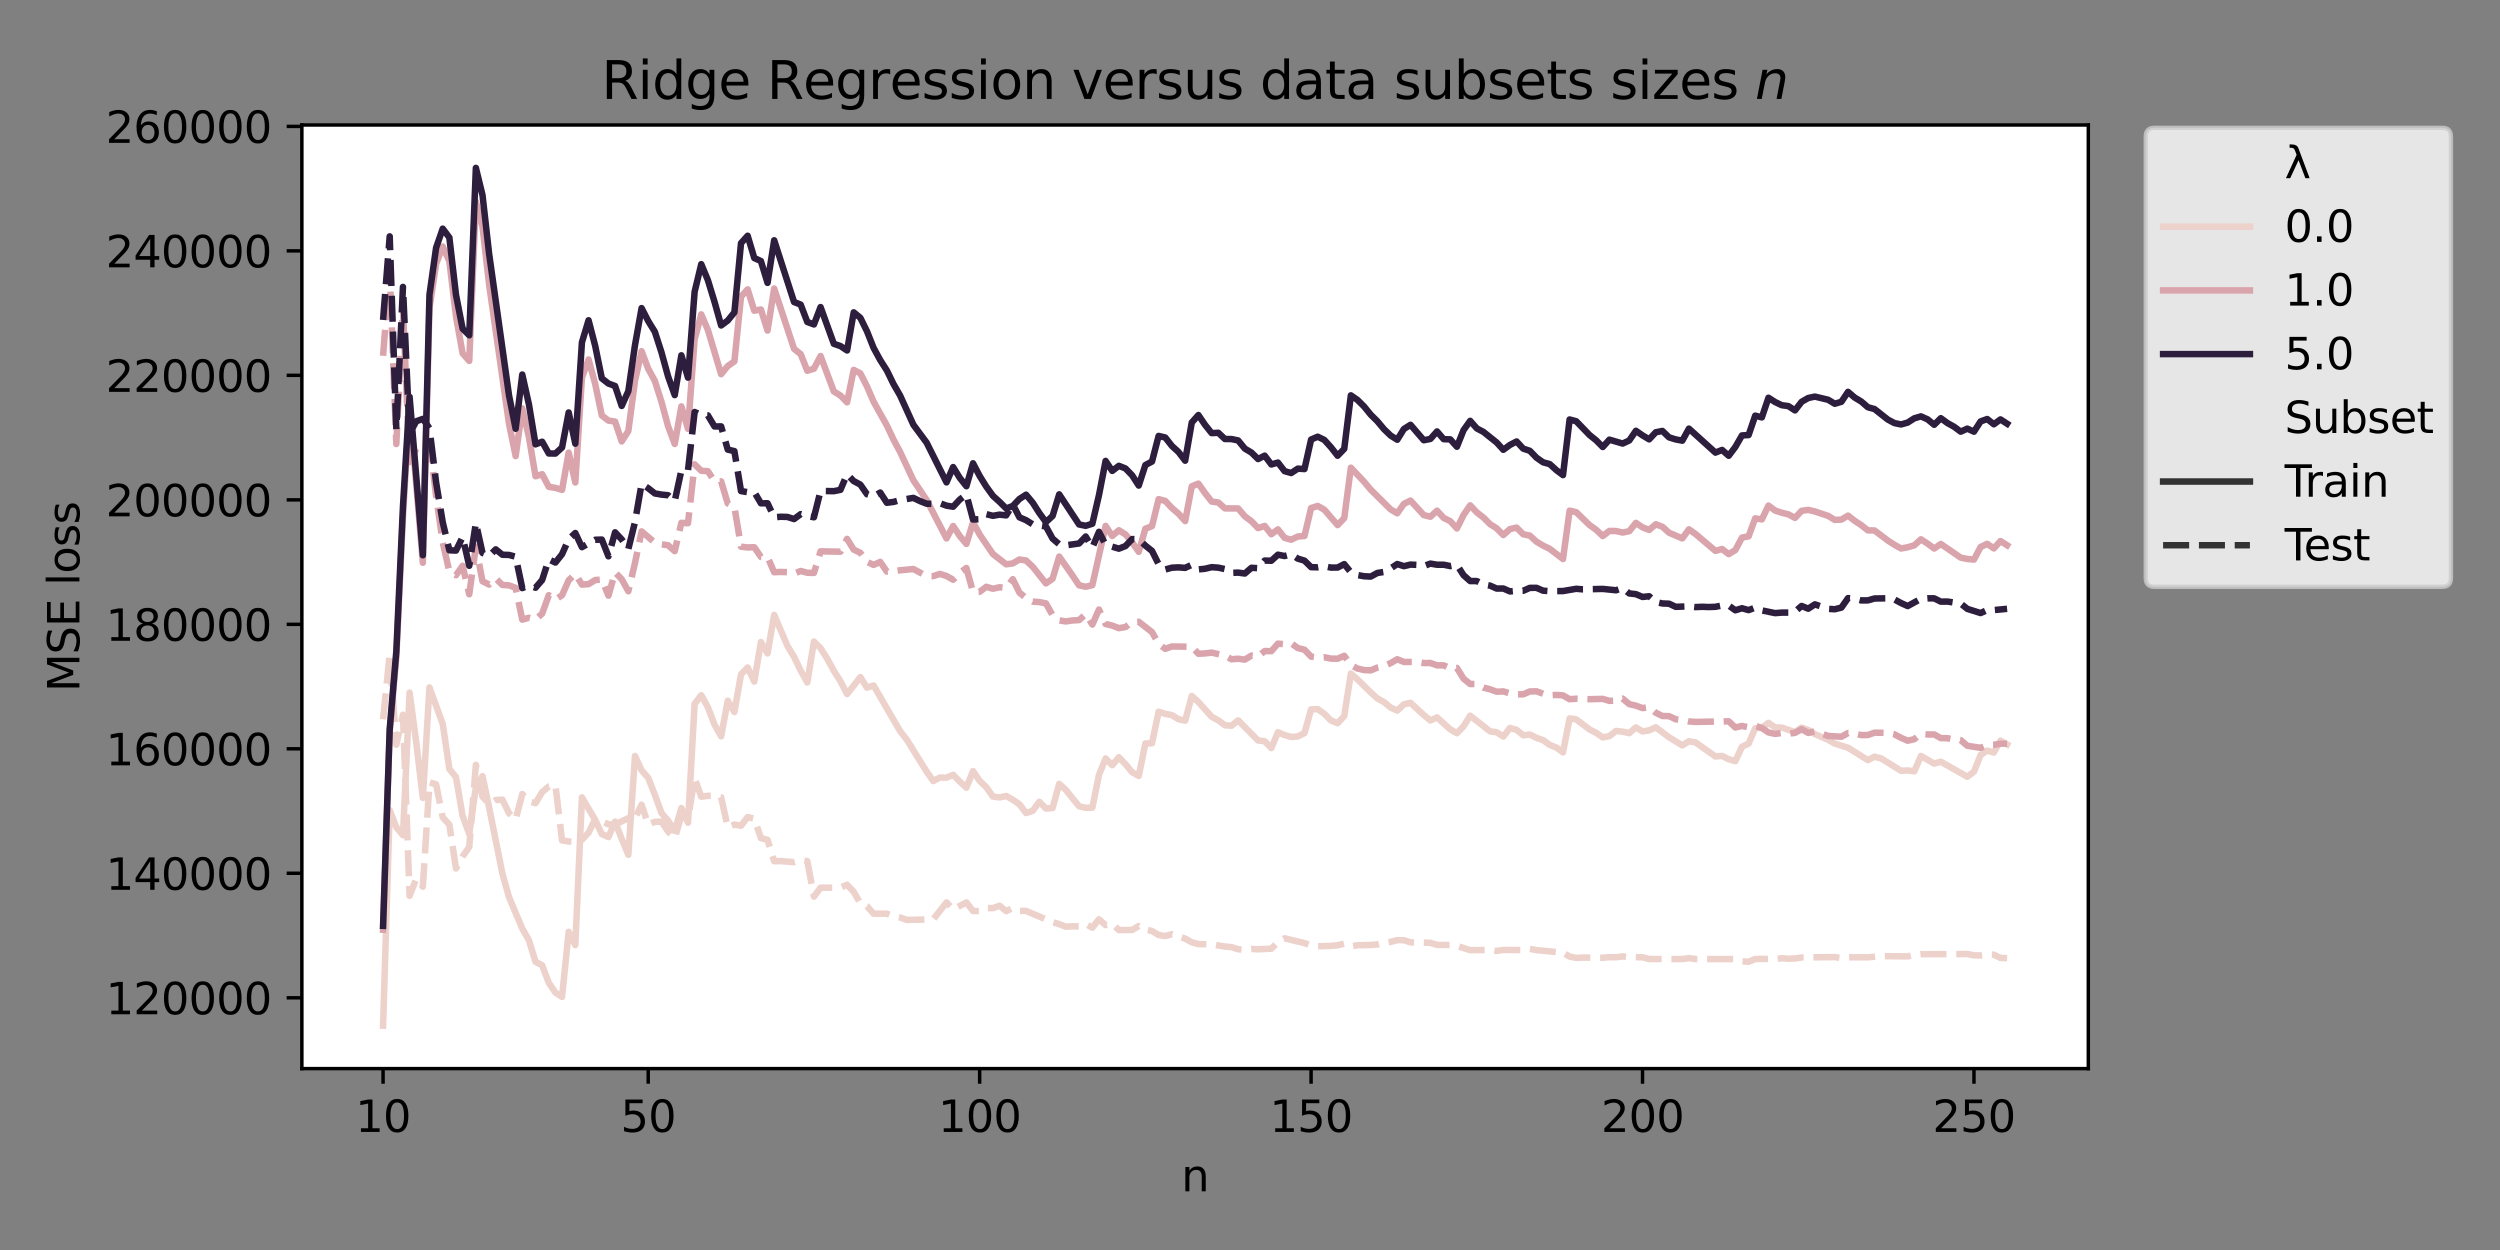 <?xml version="1.0" encoding="utf-8" standalone="no"?>
<!DOCTYPE svg PUBLIC "-//W3C//DTD SVG 1.1//EN"
  "http://www.w3.org/Graphics/SVG/1.1/DTD/svg11.dtd">
<svg height="288pt" version="1.1" viewBox="0 0 576 288" width="576pt" xmlns="http://www.w3.org/2000/svg" xmlns:xlink="http://www.w3.org/1999/xlink">
 <rect x="0" y="0" width="576" height="288" fill="#808080" stroke="none"/>
 <defs>
  <style type="text/css">*{stroke-linecap:butt;stroke-linejoin:round;}</style>
 </defs>
 <g id="figure_1">
  <g id="patch_1">
   <path d="M 0 288 
L 576 288 
L 576 0 
L 0 0 
z
" style="fill:none;"/>
  </g>
  <g id="axes_1">
   <g id="patch_2">
    <path d="M 69.55 246.2 
L 481.147 246.2 
L 481.147 28.8 
L 69.55 28.8 
z
" style="fill:#ffffff;"/>
   </g>
   <g id="matplotlib.axis_1">
    <g id="xtick_1">
     <g id="line2d_1">
      <defs>
       <path d="M 0 0 
L 0 3.5 
" id="m02b17d22d0" style="stroke:#000000;stroke-width:0.8;"/>
      </defs>
      <g>
       <use style="stroke:#000000;stroke-width:0.8;" x="88.259" xlink:href="#m02b17d22d0" y="246.2"/>
      </g>
     </g>
     <g id="text_1">
      <!-- 10 -->
      <g transform="translate(81.896 260.798)scale(0.1 -0.1)">
       <defs>
        <path d="M 794 531 
L 1825 531 
L 1825 4091 
L 703 3866 
L 703 4441 
L 1819 4666 
L 2450 4666 
L 2450 531 
L 3481 531 
L 3481 0 
L 794 0 
L 794 531 
z
" id="DejaVuSans-31" transform="scale(0.016)"/>
        <path d="M 2034 4250 
Q 1547 4250 1301 3770 
Q 1056 3291 1056 2328 
Q 1056 1369 1301 889 
Q 1547 409 2034 409 
Q 2525 409 2770 889 
Q 3016 1369 3016 2328 
Q 3016 3291 2770 3770 
Q 2525 4250 2034 4250 
z
M 2034 4750 
Q 2819 4750 3233 4129 
Q 3647 3509 3647 2328 
Q 3647 1150 3233 529 
Q 2819 -91 2034 -91 
Q 1250 -91 836 529 
Q 422 1150 422 2328 
Q 422 3509 836 4129 
Q 1250 4750 2034 4750 
z
" id="DejaVuSans-30" transform="scale(0.016)"/>
       </defs>
       <use xlink:href="#DejaVuSans-31"/>
       <use x="63.623" xlink:href="#DejaVuSans-30"/>
      </g>
     </g>
    </g>
    <g id="xtick_2">
     <g id="line2d_2">
      <g>
       <use style="stroke:#000000;stroke-width:0.8;" x="149.349" xlink:href="#m02b17d22d0" y="246.2"/>
      </g>
     </g>
     <g id="text_2">
      <!-- 50 -->
      <g transform="translate(142.987 260.798)scale(0.1 -0.1)">
       <defs>
        <path d="M 691 4666 
L 3169 4666 
L 3169 4134 
L 1269 4134 
L 1269 2991 
Q 1406 3038 1543 3061 
Q 1681 3084 1819 3084 
Q 2600 3084 3056 2656 
Q 3513 2228 3513 1497 
Q 3513 744 3044 326 
Q 2575 -91 1722 -91 
Q 1428 -91 1123 -41 
Q 819 9 494 109 
L 494 744 
Q 775 591 1075 516 
Q 1375 441 1709 441 
Q 2250 441 2565 725 
Q 2881 1009 2881 1497 
Q 2881 1984 2565 2268 
Q 2250 2553 1709 2553 
Q 1456 2553 1204 2497 
Q 953 2441 691 2322 
L 691 4666 
z
" id="DejaVuSans-35" transform="scale(0.016)"/>
       </defs>
       <use xlink:href="#DejaVuSans-35"/>
       <use x="63.623" xlink:href="#DejaVuSans-30"/>
      </g>
     </g>
    </g>
    <g id="xtick_3">
     <g id="line2d_3">
      <g>
       <use style="stroke:#000000;stroke-width:0.8;" x="225.712" xlink:href="#m02b17d22d0" y="246.2"/>
      </g>
     </g>
     <g id="text_3">
      <!-- 100 -->
      <g transform="translate(216.169 260.798)scale(0.1 -0.1)">
       <use xlink:href="#DejaVuSans-31"/>
       <use x="63.623" xlink:href="#DejaVuSans-30"/>
       <use x="127.246" xlink:href="#DejaVuSans-30"/>
      </g>
     </g>
    </g>
    <g id="xtick_4">
     <g id="line2d_4">
      <g>
       <use style="stroke:#000000;stroke-width:0.8;" x="302.076" xlink:href="#m02b17d22d0" y="246.2"/>
      </g>
     </g>
     <g id="text_4">
      <!-- 150 -->
      <g transform="translate(292.532 260.798)scale(0.1 -0.1)">
       <use xlink:href="#DejaVuSans-31"/>
       <use x="63.623" xlink:href="#DejaVuSans-35"/>
       <use x="127.246" xlink:href="#DejaVuSans-30"/>
      </g>
     </g>
    </g>
    <g id="xtick_5">
     <g id="line2d_5">
      <g>
       <use style="stroke:#000000;stroke-width:0.8;" x="378.439" xlink:href="#m02b17d22d0" y="246.2"/>
      </g>
     </g>
     <g id="text_5">
      <!-- 200 -->
      <g transform="translate(368.895 260.798)scale(0.1 -0.1)">
       <defs>
        <path d="M 1228 531 
L 3431 531 
L 3431 0 
L 469 0 
L 469 531 
Q 828 903 1448 1529 
Q 2069 2156 2228 2338 
Q 2531 2678 2651 2914 
Q 2772 3150 2772 3378 
Q 2772 3750 2511 3984 
Q 2250 4219 1831 4219 
Q 1534 4219 1204 4116 
Q 875 4013 500 3803 
L 500 4441 
Q 881 4594 1212 4672 
Q 1544 4750 1819 4750 
Q 2544 4750 2975 4387 
Q 3406 4025 3406 3419 
Q 3406 3131 3298 2873 
Q 3191 2616 2906 2266 
Q 2828 2175 2409 1742 
Q 1991 1309 1228 531 
z
" id="DejaVuSans-32" transform="scale(0.016)"/>
       </defs>
       <use xlink:href="#DejaVuSans-32"/>
       <use x="63.623" xlink:href="#DejaVuSans-30"/>
       <use x="127.246" xlink:href="#DejaVuSans-30"/>
      </g>
     </g>
    </g>
    <g id="xtick_6">
     <g id="line2d_6">
      <g>
       <use style="stroke:#000000;stroke-width:0.8;" x="454.802" xlink:href="#m02b17d22d0" y="246.2"/>
      </g>
     </g>
     <g id="text_6">
      <!-- 250 -->
      <g transform="translate(445.258 260.798)scale(0.1 -0.1)">
       <use xlink:href="#DejaVuSans-32"/>
       <use x="63.623" xlink:href="#DejaVuSans-35"/>
       <use x="127.246" xlink:href="#DejaVuSans-30"/>
      </g>
     </g>
    </g>
    <g id="text_7">
     <!-- n -->
     <g transform="translate(272.18 274.477)scale(0.1 -0.1)">
      <defs>
       <path d="M 3513 2113 
L 3513 0 
L 2938 0 
L 2938 2094 
Q 2938 2591 2744 2837 
Q 2550 3084 2163 3084 
Q 1697 3084 1428 2787 
Q 1159 2491 1159 1978 
L 1159 0 
L 581 0 
L 581 3500 
L 1159 3500 
L 1159 2956 
Q 1366 3272 1645 3428 
Q 1925 3584 2291 3584 
Q 2894 3584 3203 3211 
Q 3513 2838 3513 2113 
z
" id="DejaVuSans-6e" transform="scale(0.016)"/>
      </defs>
      <use xlink:href="#DejaVuSans-6e"/>
     </g>
    </g>
   </g>
   <g id="matplotlib.axis_2">
    <g id="ytick_1">
     <g id="line2d_7">
      <defs>
       <path d="M 0 0 
L -3.5 0 
" id="m7f4f96818f" style="stroke:#000000;stroke-width:0.8;"/>
      </defs>
      <g>
       <use style="stroke:#000000;stroke-width:0.8;" x="69.55" xlink:href="#m7f4f96818f" y="229.889"/>
      </g>
     </g>
     <g id="text_8">
      <!-- 120000 -->
      <g transform="translate(24.375 233.688)scale(0.1 -0.1)">
       <use xlink:href="#DejaVuSans-31"/>
       <use x="63.623" xlink:href="#DejaVuSans-32"/>
       <use x="127.246" xlink:href="#DejaVuSans-30"/>
       <use x="190.869" xlink:href="#DejaVuSans-30"/>
       <use x="254.492" xlink:href="#DejaVuSans-30"/>
       <use x="318.115" xlink:href="#DejaVuSans-30"/>
      </g>
     </g>
    </g>
    <g id="ytick_2">
     <g id="line2d_8">
      <g>
       <use style="stroke:#000000;stroke-width:0.8;" x="69.55" xlink:href="#m7f4f96818f" y="201.208"/>
      </g>
     </g>
     <g id="text_9">
      <!-- 140000 -->
      <g transform="translate(24.375 205.007)scale(0.1 -0.1)">
       <defs>
        <path d="M 2419 4116 
L 825 1625 
L 2419 1625 
L 2419 4116 
z
M 2253 4666 
L 3047 4666 
L 3047 1625 
L 3713 1625 
L 3713 1100 
L 3047 1100 
L 3047 0 
L 2419 0 
L 2419 1100 
L 313 1100 
L 313 1709 
L 2253 4666 
z
" id="DejaVuSans-34" transform="scale(0.016)"/>
       </defs>
       <use xlink:href="#DejaVuSans-31"/>
       <use x="63.623" xlink:href="#DejaVuSans-34"/>
       <use x="127.246" xlink:href="#DejaVuSans-30"/>
       <use x="190.869" xlink:href="#DejaVuSans-30"/>
       <use x="254.492" xlink:href="#DejaVuSans-30"/>
       <use x="318.115" xlink:href="#DejaVuSans-30"/>
      </g>
     </g>
    </g>
    <g id="ytick_3">
     <g id="line2d_9">
      <g>
       <use style="stroke:#000000;stroke-width:0.8;" x="69.55" xlink:href="#m7f4f96818f" y="172.526"/>
      </g>
     </g>
     <g id="text_10">
      <!-- 160000 -->
      <g transform="translate(24.375 176.325)scale(0.1 -0.1)">
       <defs>
        <path d="M 2113 2584 
Q 1688 2584 1439 2293 
Q 1191 2003 1191 1497 
Q 1191 994 1439 701 
Q 1688 409 2113 409 
Q 2538 409 2786 701 
Q 3034 994 3034 1497 
Q 3034 2003 2786 2293 
Q 2538 2584 2113 2584 
z
M 3366 4563 
L 3366 3988 
Q 3128 4100 2886 4159 
Q 2644 4219 2406 4219 
Q 1781 4219 1451 3797 
Q 1122 3375 1075 2522 
Q 1259 2794 1537 2939 
Q 1816 3084 2150 3084 
Q 2853 3084 3261 2657 
Q 3669 2231 3669 1497 
Q 3669 778 3244 343 
Q 2819 -91 2113 -91 
Q 1303 -91 875 529 
Q 447 1150 447 2328 
Q 447 3434 972 4092 
Q 1497 4750 2381 4750 
Q 2619 4750 2861 4703 
Q 3103 4656 3366 4563 
z
" id="DejaVuSans-36" transform="scale(0.016)"/>
       </defs>
       <use xlink:href="#DejaVuSans-31"/>
       <use x="63.623" xlink:href="#DejaVuSans-36"/>
       <use x="127.246" xlink:href="#DejaVuSans-30"/>
       <use x="190.869" xlink:href="#DejaVuSans-30"/>
       <use x="254.492" xlink:href="#DejaVuSans-30"/>
       <use x="318.115" xlink:href="#DejaVuSans-30"/>
      </g>
     </g>
    </g>
    <g id="ytick_4">
     <g id="line2d_10">
      <g>
       <use style="stroke:#000000;stroke-width:0.8;" x="69.55" xlink:href="#m7f4f96818f" y="143.845"/>
      </g>
     </g>
     <g id="text_11">
      <!-- 180000 -->
      <g transform="translate(24.375 147.644)scale(0.1 -0.1)">
       <defs>
        <path d="M 2034 2216 
Q 1584 2216 1326 1975 
Q 1069 1734 1069 1313 
Q 1069 891 1326 650 
Q 1584 409 2034 409 
Q 2484 409 2743 651 
Q 3003 894 3003 1313 
Q 3003 1734 2745 1975 
Q 2488 2216 2034 2216 
z
M 1403 2484 
Q 997 2584 770 2862 
Q 544 3141 544 3541 
Q 544 4100 942 4425 
Q 1341 4750 2034 4750 
Q 2731 4750 3128 4425 
Q 3525 4100 3525 3541 
Q 3525 3141 3298 2862 
Q 3072 2584 2669 2484 
Q 3125 2378 3379 2068 
Q 3634 1759 3634 1313 
Q 3634 634 3220 271 
Q 2806 -91 2034 -91 
Q 1263 -91 848 271 
Q 434 634 434 1313 
Q 434 1759 690 2068 
Q 947 2378 1403 2484 
z
M 1172 3481 
Q 1172 3119 1398 2916 
Q 1625 2713 2034 2713 
Q 2441 2713 2670 2916 
Q 2900 3119 2900 3481 
Q 2900 3844 2670 4047 
Q 2441 4250 2034 4250 
Q 1625 4250 1398 4047 
Q 1172 3844 1172 3481 
z
" id="DejaVuSans-38" transform="scale(0.016)"/>
       </defs>
       <use xlink:href="#DejaVuSans-31"/>
       <use x="63.623" xlink:href="#DejaVuSans-38"/>
       <use x="127.246" xlink:href="#DejaVuSans-30"/>
       <use x="190.869" xlink:href="#DejaVuSans-30"/>
       <use x="254.492" xlink:href="#DejaVuSans-30"/>
       <use x="318.115" xlink:href="#DejaVuSans-30"/>
      </g>
     </g>
    </g>
    <g id="ytick_5">
     <g id="line2d_11">
      <g>
       <use style="stroke:#000000;stroke-width:0.8;" x="69.55" xlink:href="#m7f4f96818f" y="115.164"/>
      </g>
     </g>
     <g id="text_12">
      <!-- 200000 -->
      <g transform="translate(24.375 118.963)scale(0.1 -0.1)">
       <use xlink:href="#DejaVuSans-32"/>
       <use x="63.623" xlink:href="#DejaVuSans-30"/>
       <use x="127.246" xlink:href="#DejaVuSans-30"/>
       <use x="190.869" xlink:href="#DejaVuSans-30"/>
       <use x="254.492" xlink:href="#DejaVuSans-30"/>
       <use x="318.115" xlink:href="#DejaVuSans-30"/>
      </g>
     </g>
    </g>
    <g id="ytick_6">
     <g id="line2d_12">
      <g>
       <use style="stroke:#000000;stroke-width:0.8;" x="69.55" xlink:href="#m7f4f96818f" y="86.482"/>
      </g>
     </g>
     <g id="text_13">
      <!-- 220000 -->
      <g transform="translate(24.375 90.281)scale(0.1 -0.1)">
       <use xlink:href="#DejaVuSans-32"/>
       <use x="63.623" xlink:href="#DejaVuSans-32"/>
       <use x="127.246" xlink:href="#DejaVuSans-30"/>
       <use x="190.869" xlink:href="#DejaVuSans-30"/>
       <use x="254.492" xlink:href="#DejaVuSans-30"/>
       <use x="318.115" xlink:href="#DejaVuSans-30"/>
      </g>
     </g>
    </g>
    <g id="ytick_7">
     <g id="line2d_13">
      <g>
       <use style="stroke:#000000;stroke-width:0.8;" x="69.55" xlink:href="#m7f4f96818f" y="57.801"/>
      </g>
     </g>
     <g id="text_14">
      <!-- 240000 -->
      <g transform="translate(24.375 61.6)scale(0.1 -0.1)">
       <use xlink:href="#DejaVuSans-32"/>
       <use x="63.623" xlink:href="#DejaVuSans-34"/>
       <use x="127.246" xlink:href="#DejaVuSans-30"/>
       <use x="190.869" xlink:href="#DejaVuSans-30"/>
       <use x="254.492" xlink:href="#DejaVuSans-30"/>
       <use x="318.115" xlink:href="#DejaVuSans-30"/>
      </g>
     </g>
    </g>
    <g id="ytick_8">
     <g id="line2d_14">
      <g>
       <use style="stroke:#000000;stroke-width:0.8;" x="69.55" xlink:href="#m7f4f96818f" y="29.12"/>
      </g>
     </g>
     <g id="text_15">
      <!-- 260000 -->
      <g transform="translate(24.375 32.919)scale(0.1 -0.1)">
       <use xlink:href="#DejaVuSans-32"/>
       <use x="63.623" xlink:href="#DejaVuSans-36"/>
       <use x="127.246" xlink:href="#DejaVuSans-30"/>
       <use x="190.869" xlink:href="#DejaVuSans-30"/>
       <use x="254.492" xlink:href="#DejaVuSans-30"/>
       <use x="318.115" xlink:href="#DejaVuSans-30"/>
      </g>
     </g>
    </g>
    <g id="text_16">
     <!-- MSE loss -->
     <g transform="translate(18.295 159.395)rotate(-90)scale(0.1 -0.1)">
      <defs>
       <path d="M 628 4666 
L 1569 4666 
L 2759 1491 
L 3956 4666 
L 4897 4666 
L 4897 0 
L 4281 0 
L 4281 4097 
L 3078 897 
L 2444 897 
L 1241 4097 
L 1241 0 
L 628 0 
L 628 4666 
z
" id="DejaVuSans-4d" transform="scale(0.016)"/>
       <path d="M 3425 4513 
L 3425 3897 
Q 3066 4069 2747 4153 
Q 2428 4238 2131 4238 
Q 1616 4238 1336 4038 
Q 1056 3838 1056 3469 
Q 1056 3159 1242 3001 
Q 1428 2844 1947 2747 
L 2328 2669 
Q 3034 2534 3370 2195 
Q 3706 1856 3706 1288 
Q 3706 609 3251 259 
Q 2797 -91 1919 -91 
Q 1588 -91 1214 -16 
Q 841 59 441 206 
L 441 856 
Q 825 641 1194 531 
Q 1563 422 1919 422 
Q 2459 422 2753 634 
Q 3047 847 3047 1241 
Q 3047 1584 2836 1778 
Q 2625 1972 2144 2069 
L 1759 2144 
Q 1053 2284 737 2584 
Q 422 2884 422 3419 
Q 422 4038 858 4394 
Q 1294 4750 2059 4750 
Q 2388 4750 2728 4690 
Q 3069 4631 3425 4513 
z
" id="DejaVuSans-53" transform="scale(0.016)"/>
       <path d="M 628 4666 
L 3578 4666 
L 3578 4134 
L 1259 4134 
L 1259 2753 
L 3481 2753 
L 3481 2222 
L 1259 2222 
L 1259 531 
L 3634 531 
L 3634 0 
L 628 0 
L 628 4666 
z
" id="DejaVuSans-45" transform="scale(0.016)"/>
       <path id="DejaVuSans-20" transform="scale(0.016)"/>
       <path d="M 603 4863 
L 1178 4863 
L 1178 0 
L 603 0 
L 603 4863 
z
" id="DejaVuSans-6c" transform="scale(0.016)"/>
       <path d="M 1959 3097 
Q 1497 3097 1228 2736 
Q 959 2375 959 1747 
Q 959 1119 1226 758 
Q 1494 397 1959 397 
Q 2419 397 2687 759 
Q 2956 1122 2956 1747 
Q 2956 2369 2687 2733 
Q 2419 3097 1959 3097 
z
M 1959 3584 
Q 2709 3584 3137 3096 
Q 3566 2609 3566 1747 
Q 3566 888 3137 398 
Q 2709 -91 1959 -91 
Q 1206 -91 779 398 
Q 353 888 353 1747 
Q 353 2609 779 3096 
Q 1206 3584 1959 3584 
z
" id="DejaVuSans-6f" transform="scale(0.016)"/>
       <path d="M 2834 3397 
L 2834 2853 
Q 2591 2978 2328 3040 
Q 2066 3103 1784 3103 
Q 1356 3103 1142 2972 
Q 928 2841 928 2578 
Q 928 2378 1081 2264 
Q 1234 2150 1697 2047 
L 1894 2003 
Q 2506 1872 2764 1633 
Q 3022 1394 3022 966 
Q 3022 478 2636 193 
Q 2250 -91 1575 -91 
Q 1294 -91 989 -36 
Q 684 19 347 128 
L 347 722 
Q 666 556 975 473 
Q 1284 391 1588 391 
Q 1994 391 2212 530 
Q 2431 669 2431 922 
Q 2431 1156 2273 1281 
Q 2116 1406 1581 1522 
L 1381 1569 
Q 847 1681 609 1914 
Q 372 2147 372 2553 
Q 372 3047 722 3315 
Q 1072 3584 1716 3584 
Q 2034 3584 2315 3537 
Q 2597 3491 2834 3397 
z
" id="DejaVuSans-73" transform="scale(0.016)"/>
      </defs>
      <use xlink:href="#DejaVuSans-4d"/>
      <use x="86.279" xlink:href="#DejaVuSans-53"/>
      <use x="149.756" xlink:href="#DejaVuSans-45"/>
      <use x="212.939" xlink:href="#DejaVuSans-20"/>
      <use x="244.727" xlink:href="#DejaVuSans-6c"/>
      <use x="272.51" xlink:href="#DejaVuSans-6f"/>
      <use x="333.691" xlink:href="#DejaVuSans-73"/>
      <use x="385.791" xlink:href="#DejaVuSans-73"/>
     </g>
    </g>
   </g>
   <g id="line2d_15">
    <path clip-path="url(#pa2dfc18c41)" d="M 88.259 236.318 
L 89.786 186.68 
L 91.313 190.607 
L 92.841 192.432 
L 94.368 159.58 
L 95.895 170.995 
L 97.423 183.843 
L 98.95 158.386 
L 102.004 166.803 
L 103.532 177.17 
L 105.059 179.057 
L 106.586 187.992 
L 108.113 192.146 
L 109.641 181.37 
L 111.168 178.819 
L 112.695 186.047 
L 115.75 201.265 
L 117.277 206.715 
L 120.331 213.944 
L 121.859 216.63 
L 123.386 221.596 
L 124.913 222.401 
L 126.44 226.459 
L 127.968 228.689 
L 129.495 229.698 
L 131.022 214.695 
L 132.55 217.747 
L 134.077 183.706 
L 137.131 188.92 
L 138.659 192.161 
L 140.186 192.854 
L 141.713 189.306 
L 143.24 193.285 
L 144.768 196.947 
L 146.295 174.186 
L 147.822 177.471 
L 149.349 179.221 
L 150.877 183.112 
L 152.404 187.311 
L 153.931 189.079 
L 155.458 191.449 
L 156.986 186.185 
L 158.513 189.539 
L 160.04 162.176 
L 161.568 160.184 
L 163.095 162.949 
L 164.622 166.933 
L 166.149 169.652 
L 167.677 161.452 
L 169.204 164.05 
L 170.731 155.369 
L 172.258 153.795 
L 173.786 157.032 
L 175.313 147.925 
L 176.84 150.546 
L 178.367 141.672 
L 181.422 148.816 
L 182.949 151.328 
L 184.476 154.515 
L 186.004 157.242 
L 187.531 147.811 
L 189.058 149.334 
L 190.585 151.759 
L 192.113 154.548 
L 193.64 156.962 
L 195.167 159.91 
L 198.222 156.004 
L 199.749 158.426 
L 201.276 157.939 
L 207.385 168.451 
L 208.913 170.399 
L 211.967 175.322 
L 213.494 177.759 
L 215.022 179.95 
L 216.549 179.149 
L 218.076 179.173 
L 219.603 178.517 
L 221.131 180.082 
L 222.658 181.469 
L 224.185 177.669 
L 225.712 179.898 
L 227.24 181.367 
L 228.767 183.52 
L 230.294 183.728 
L 231.822 183.402 
L 233.349 184.263 
L 234.876 185.297 
L 236.403 187.318 
L 237.931 186.819 
L 239.458 184.725 
L 240.985 186.278 
L 242.512 186.174 
L 244.04 180.614 
L 245.567 181.998 
L 248.621 185.774 
L 250.149 186.115 
L 251.676 186.084 
L 253.203 178.534 
L 254.73 174.754 
L 256.258 176.299 
L 257.785 174.468 
L 259.312 176.07 
L 260.84 177.905 
L 262.367 178.776 
L 263.894 171.3 
L 265.421 171.254 
L 266.949 163.974 
L 268.476 164.472 
L 270.003 164.755 
L 271.53 165.719 
L 273.058 166.04 
L 274.585 160.364 
L 276.112 161.741 
L 279.167 165.135 
L 280.694 165.969 
L 282.221 167.097 
L 283.748 167.207 
L 285.276 165.973 
L 289.857 170.604 
L 291.385 170.774 
L 292.912 172.356 
L 294.439 168.709 
L 295.967 169.356 
L 297.494 169.793 
L 299.021 169.676 
L 300.548 168.905 
L 302.076 163.438 
L 303.603 163.379 
L 305.13 164.466 
L 306.657 165.997 
L 308.185 166.626 
L 309.712 164.971 
L 311.239 155.195 
L 312.766 156.535 
L 315.821 159.525 
L 317.348 160.92 
L 318.875 161.762 
L 320.403 163.014 
L 321.93 163.729 
L 323.457 162.267 
L 324.985 161.937 
L 328.039 164.742 
L 329.566 166.002 
L 331.094 165.296 
L 334.148 168.053 
L 335.675 168.926 
L 337.203 167.334 
L 338.73 164.896 
L 343.312 168.506 
L 344.839 168.718 
L 346.366 169.706 
L 347.893 167.725 
L 349.421 168.143 
L 350.948 169.417 
L 352.475 169.237 
L 354.002 169.995 
L 355.53 170.526 
L 357.057 171.631 
L 358.584 172.223 
L 360.112 173.342 
L 361.639 165.518 
L 363.166 165.751 
L 366.221 168.062 
L 367.748 168.845 
L 369.275 169.896 
L 370.802 169.609 
L 372.33 168.404 
L 373.857 168.573 
L 375.384 168.917 
L 376.911 167.598 
L 378.439 168.515 
L 379.966 168.28 
L 381.493 167.566 
L 384.548 169.863 
L 387.602 171.737 
L 389.129 170.785 
L 390.657 171.056 
L 395.239 174.294 
L 396.766 174.164 
L 398.293 174.925 
L 399.82 175.371 
L 401.348 172.053 
L 402.875 171.326 
L 404.402 167.794 
L 405.929 167.691 
L 407.457 166.534 
L 408.984 167.599 
L 410.511 167.63 
L 413.566 168.671 
L 415.093 167.629 
L 416.62 168.189 
L 418.147 169.129 
L 421.202 170.454 
L 422.729 171.326 
L 425.784 172.275 
L 430.366 175.13 
L 431.893 174.34 
L 433.42 174.747 
L 438.002 177.586 
L 439.529 177.513 
L 441.056 177.716 
L 442.584 174.17 
L 445.638 175.922 
L 447.165 175.497 
L 453.274 178.969 
L 454.802 177.785 
L 456.329 173.953 
L 457.856 172.929 
L 459.384 173.391 
L 460.911 170.64 
L 462.438 171.514 
L 462.438 171.514 
" style="fill:none;stroke:#edd1cb;stroke-linecap:square;stroke-width:1.5;"/>
   </g>
   <g id="line2d_16">
    <path clip-path="url(#pa2dfc18c41)" d="M 88.259 165.719 
L 89.786 150.734 
L 91.313 171.578 
L 92.841 164.683 
L 94.368 206.393 
L 95.895 202.492 
L 97.423 204.296 
L 98.95 180.267 
L 100.477 180.701 
L 102.004 188.329 
L 103.532 189.993 
L 105.059 200.091 
L 106.586 197.336 
L 108.113 195.121 
L 109.641 176.215 
L 111.168 183.554 
L 112.695 185.259 
L 114.222 184.316 
L 115.75 184.242 
L 117.277 187.35 
L 118.804 188.82 
L 120.331 182.945 
L 121.859 184.681 
L 123.386 185.036 
L 124.913 182.5 
L 126.44 181.204 
L 127.968 180.877 
L 129.495 193.638 
L 131.022 193.875 
L 132.55 193.94 
L 134.077 193.469 
L 135.604 191.858 
L 137.131 188.739 
L 138.659 189.219 
L 140.186 189.923 
L 141.713 189.972 
L 144.768 188.511 
L 146.295 188.582 
L 147.822 185.403 
L 149.349 189.957 
L 150.877 189.36 
L 152.404 189.285 
L 153.931 191.571 
L 155.458 193.116 
L 156.986 187.955 
L 158.513 188.7 
L 160.04 179.258 
L 161.568 183.563 
L 163.095 183.348 
L 164.622 183.365 
L 166.149 183.699 
L 167.677 190.604 
L 169.204 189.981 
L 170.731 190.25 
L 172.258 188.265 
L 173.786 188.618 
L 175.313 193.099 
L 176.84 193.513 
L 178.367 198.42 
L 179.895 198.393 
L 182.949 198.643 
L 184.476 198.218 
L 186.004 198.41 
L 187.531 206.581 
L 189.058 204.525 
L 193.64 204.502 
L 195.167 203.857 
L 196.695 205.461 
L 198.222 208.133 
L 199.749 208.785 
L 201.276 210.506 
L 204.331 210.519 
L 205.858 211.119 
L 207.385 211.383 
L 208.913 211.944 
L 213.494 211.86 
L 215.022 211.814 
L 218.076 207.911 
L 219.603 209.531 
L 222.658 207.924 
L 224.185 209.892 
L 225.712 209.907 
L 227.24 209.212 
L 228.767 209.24 
L 230.294 208.674 
L 231.822 209.924 
L 233.349 209.174 
L 234.876 209.862 
L 236.403 209.873 
L 242.512 212.477 
L 244.04 212.911 
L 245.567 213.517 
L 247.094 213.422 
L 248.621 213.442 
L 250.149 212.89 
L 251.676 213.729 
L 253.203 211.811 
L 254.73 213.139 
L 256.258 212.817 
L 257.785 214.289 
L 260.84 214.256 
L 262.367 213.364 
L 263.894 214.178 
L 265.421 214.493 
L 266.949 215.415 
L 268.476 215.669 
L 270.003 215.246 
L 273.058 216.255 
L 274.585 217.108 
L 276.112 217.515 
L 279.167 217.584 
L 282.221 218.084 
L 283.748 218.225 
L 285.276 218.718 
L 286.803 218.792 
L 288.33 218.637 
L 289.857 218.716 
L 292.912 218.574 
L 294.439 217.085 
L 295.967 216.187 
L 300.548 217.288 
L 302.076 217.848 
L 303.603 218.014 
L 306.657 217.932 
L 308.185 217.785 
L 309.712 217.415 
L 311.239 218.056 
L 312.766 217.784 
L 315.821 217.722 
L 317.348 217.594 
L 318.875 217.221 
L 320.403 217.019 
L 321.93 216.611 
L 323.457 216.622 
L 324.985 217.116 
L 329.566 217.227 
L 331.094 217.707 
L 334.148 217.726 
L 335.675 217.948 
L 338.73 218.908 
L 343.312 218.881 
L 344.839 219.106 
L 346.366 218.866 
L 350.948 218.901 
L 352.475 218.63 
L 354.002 218.907 
L 360.112 219.489 
L 361.639 220.401 
L 363.166 220.691 
L 364.693 220.629 
L 367.748 220.651 
L 369.275 220.666 
L 370.802 220.53 
L 372.33 220.554 
L 373.857 220.357 
L 375.384 220.519 
L 378.439 220.561 
L 379.966 220.956 
L 387.602 220.968 
L 389.129 220.757 
L 390.657 220.964 
L 399.82 220.971 
L 401.348 221.483 
L 402.875 221.59 
L 404.402 220.964 
L 405.929 220.922 
L 408.984 221.002 
L 410.511 220.77 
L 412.038 220.891 
L 413.566 220.837 
L 415.093 220.597 
L 422.729 220.512 
L 424.257 220.749 
L 425.784 220.562 
L 430.366 220.564 
L 433.42 220.298 
L 439.529 220.347 
L 441.056 219.991 
L 442.584 219.849 
L 453.274 219.808 
L 454.802 220.11 
L 456.329 220.137 
L 457.856 219.938 
L 459.384 219.959 
L 460.911 220.713 
L 462.438 220.758 
L 462.438 220.758 
" style="fill:none;stroke:#edd1cb;stroke-dasharray:6,2.25;stroke-dashoffset:0;stroke-width:1.5;"/>
   </g>
   <g id="line2d_17">
    <path clip-path="url(#pa2dfc18c41)" d="M 88.259 214.214 
L 89.786 168.575 
L 91.313 151.329 
L 92.841 118.963 
L 94.368 93.465 
L 97.423 129.661 
L 98.95 70.962 
L 100.477 60.831 
L 102.004 56.796 
L 103.532 60.191 
L 105.059 72.892 
L 106.586 81.421 
L 108.113 83.158 
L 109.641 46.469 
L 111.168 52.24 
L 112.695 65.568 
L 117.277 97.637 
L 118.804 105.083 
L 120.331 94.092 
L 121.859 100.687 
L 123.386 109.732 
L 124.913 109.263 
L 126.44 112.162 
L 127.968 112.411 
L 129.495 112.867 
L 131.022 104.284 
L 132.55 111.169 
L 134.077 87.03 
L 135.604 82.824 
L 137.131 88.462 
L 138.659 95.731 
L 140.186 96.9 
L 141.713 97.129 
L 143.24 101.708 
L 144.768 99.313 
L 146.295 87.787 
L 147.822 80.921 
L 149.349 84.965 
L 150.877 87.754 
L 152.404 92.564 
L 153.931 98.214 
L 155.458 102.288 
L 156.986 93.632 
L 158.513 98.798 
L 160.04 78.176 
L 161.568 72.43 
L 163.095 76.014 
L 166.149 86.216 
L 167.677 84.338 
L 169.204 83.266 
L 170.731 68.352 
L 172.258 66.673 
L 173.786 71.592 
L 175.313 71.303 
L 176.84 76.161 
L 178.367 66.481 
L 182.949 80.372 
L 184.476 81.592 
L 186.004 85.42 
L 187.531 84.943 
L 189.058 82.031 
L 192.113 90.185 
L 193.64 91.128 
L 195.167 92.693 
L 196.695 85.224 
L 198.222 86.021 
L 199.749 89.021 
L 201.276 92.553 
L 204.331 98.023 
L 205.858 101.264 
L 207.385 104.128 
L 210.44 110.64 
L 213.494 115.21 
L 218.076 124.048 
L 219.603 121.187 
L 221.131 123.503 
L 222.658 125.32 
L 224.185 120.352 
L 225.712 123.156 
L 228.767 127.646 
L 231.822 130.018 
L 233.349 129.806 
L 234.876 128.909 
L 236.403 129.14 
L 237.931 130.576 
L 240.985 134.412 
L 242.512 133.34 
L 244.04 128.236 
L 247.094 132.585 
L 248.621 134.861 
L 250.149 135.185 
L 251.676 134.822 
L 254.73 121.167 
L 256.258 123.489 
L 257.785 122.173 
L 259.312 123.131 
L 260.84 124.936 
L 262.367 127.146 
L 263.894 121.823 
L 265.421 121.221 
L 266.949 115.006 
L 268.476 115.413 
L 270.003 117.046 
L 271.53 118.347 
L 273.058 120.055 
L 274.585 112.051 
L 276.112 111.425 
L 277.639 113.598 
L 279.167 115.563 
L 280.694 115.768 
L 282.221 117.129 
L 285.276 117.147 
L 286.803 118.96 
L 288.33 120.081 
L 289.857 121.673 
L 291.385 121.175 
L 292.912 123.094 
L 294.439 121.97 
L 295.967 123.915 
L 297.494 124.354 
L 299.021 123.61 
L 300.548 123.495 
L 302.076 117.053 
L 303.603 116.572 
L 305.13 117.442 
L 308.185 120.98 
L 309.712 119.381 
L 311.239 107.754 
L 314.294 110.999 
L 315.821 112.827 
L 320.403 117.369 
L 321.93 118.263 
L 323.457 116.09 
L 324.985 115.331 
L 328.039 118.679 
L 329.566 119.059 
L 331.094 117.657 
L 332.621 119.329 
L 334.148 120.083 
L 335.675 121.746 
L 337.203 118.656 
L 338.73 116.432 
L 340.257 118.054 
L 341.784 119.238 
L 343.312 120.766 
L 344.839 121.736 
L 346.366 123.27 
L 347.893 121.9 
L 349.421 121.56 
L 350.948 123.1 
L 352.475 123.401 
L 354.002 124.801 
L 355.53 125.713 
L 357.057 126.453 
L 360.112 128.799 
L 361.639 117.65 
L 363.166 118.01 
L 366.221 120.964 
L 367.748 122.056 
L 369.275 123.503 
L 370.802 122.326 
L 372.33 122.353 
L 373.857 122.694 
L 375.384 122.394 
L 376.911 120.477 
L 378.439 121.499 
L 379.966 122.095 
L 381.493 120.79 
L 383.02 121.367 
L 384.548 122.741 
L 387.602 124.045 
L 389.129 121.952 
L 390.657 123.042 
L 395.239 126.923 
L 396.766 126.492 
L 398.293 127.672 
L 399.82 126.742 
L 401.348 123.868 
L 402.875 123.576 
L 404.402 119.433 
L 405.929 119.67 
L 407.457 116.485 
L 408.984 117.633 
L 410.511 118.138 
L 412.038 118.502 
L 413.566 119.325 
L 415.093 117.698 
L 416.62 117.476 
L 418.147 117.841 
L 421.202 118.857 
L 422.729 119.783 
L 424.257 119.718 
L 425.784 118.8 
L 427.311 119.988 
L 428.838 121 
L 430.366 122.191 
L 431.893 122.222 
L 434.947 124.528 
L 436.475 125.517 
L 438.002 126.368 
L 439.529 126.089 
L 441.056 125.648 
L 442.584 124.258 
L 444.111 125.249 
L 445.638 126.377 
L 447.165 125.332 
L 451.747 128.48 
L 453.274 128.788 
L 454.802 128.926 
L 456.329 126.034 
L 457.856 125.306 
L 459.384 126.355 
L 460.911 124.661 
L 462.438 125.627 
L 462.438 125.627 
" style="fill:none;stroke:#daa4ac;stroke-linecap:square;stroke-width:1.5;"/>
   </g>
   <g id="line2d_18">
    <path clip-path="url(#pa2dfc18c41)" d="M 88.259 81.98 
L 89.786 62.236 
L 91.313 102.308 
L 92.841 71.311 
L 94.368 106.457 
L 95.895 103.431 
L 98.95 101.62 
L 100.477 114.261 
L 102.004 124.997 
L 103.532 131.674 
L 105.059 132.53 
L 106.586 130.352 
L 108.113 136.916 
L 109.641 125.937 
L 111.168 133.921 
L 112.695 134.682 
L 114.222 133.28 
L 115.75 134.769 
L 117.277 134.861 
L 118.804 135.437 
L 120.331 142.762 
L 121.859 142.333 
L 123.386 142.772 
L 124.913 141.37 
L 126.44 137.135 
L 127.968 138.158 
L 129.495 137.153 
L 131.022 133.696 
L 132.55 132.236 
L 134.077 134.695 
L 135.604 134.585 
L 137.131 133.649 
L 138.659 133.513 
L 140.186 137.241 
L 141.713 131.867 
L 143.24 133.448 
L 144.768 136.221 
L 146.295 129.743 
L 147.822 122.435 
L 150.877 125.031 
L 152.404 125.411 
L 153.931 125.633 
L 155.458 126.979 
L 156.986 120.462 
L 158.513 120.547 
L 160.04 106.983 
L 161.568 108.465 
L 163.095 108.565 
L 164.622 110.917 
L 166.149 110.918 
L 167.677 115.986 
L 169.204 116.763 
L 170.731 125.959 
L 172.258 126.134 
L 173.786 126.084 
L 175.313 128.313 
L 176.84 128.314 
L 178.367 131.839 
L 179.895 131.777 
L 181.422 131.828 
L 182.949 132.167 
L 184.476 131.553 
L 186.004 131.961 
L 187.531 132.006 
L 189.058 127.025 
L 193.64 127.113 
L 195.167 124.167 
L 196.695 126.623 
L 198.222 127.369 
L 199.749 129.441 
L 201.276 130.154 
L 202.804 129.463 
L 204.331 131.691 
L 205.858 131.622 
L 207.385 131.395 
L 210.44 131.105 
L 213.494 132.728 
L 215.022 132.738 
L 216.549 132.228 
L 218.076 132.71 
L 219.603 133.573 
L 221.131 131.962 
L 222.658 130.868 
L 224.185 136.404 
L 225.712 136.355 
L 227.24 135.197 
L 228.767 135.644 
L 230.294 135.305 
L 231.822 135.447 
L 233.349 133.447 
L 234.876 136.529 
L 236.403 137.783 
L 237.931 138.608 
L 239.458 138.717 
L 240.985 139.019 
L 242.512 141.741 
L 244.04 142.935 
L 245.567 143.182 
L 247.094 142.955 
L 248.621 142.871 
L 250.149 141.48 
L 251.676 143.902 
L 253.203 140.436 
L 254.73 143.769 
L 256.258 144.136 
L 257.785 144.726 
L 259.312 144.471 
L 260.84 143.337 
L 262.367 143.258 
L 265.421 145.637 
L 266.949 148.331 
L 268.476 149.498 
L 270.003 148.947 
L 274.585 149.011 
L 276.112 150.623 
L 277.639 150.551 
L 279.167 150.362 
L 282.221 151.056 
L 283.748 151.897 
L 285.276 151.766 
L 286.803 151.98 
L 288.33 151.047 
L 289.857 151.27 
L 291.385 150.002 
L 292.912 150.03 
L 294.439 148.289 
L 295.967 148.432 
L 297.494 148.211 
L 299.021 149.313 
L 300.548 149.689 
L 302.076 151.291 
L 303.603 151.499 
L 305.13 151.425 
L 306.657 151.747 
L 308.185 151.769 
L 309.712 151.097 
L 311.239 153.212 
L 312.766 154.036 
L 314.294 154.382 
L 315.821 154.453 
L 317.348 153.811 
L 318.875 153.463 
L 320.403 152.783 
L 321.93 151.889 
L 323.457 152.514 
L 326.512 152.518 
L 328.039 152.764 
L 329.566 152.757 
L 331.094 153.293 
L 332.621 153.294 
L 334.148 153.979 
L 335.675 153.895 
L 337.203 156.369 
L 338.73 157.596 
L 340.257 157.594 
L 341.784 158.427 
L 343.312 158.815 
L 344.839 159.375 
L 346.366 159.296 
L 347.893 159.777 
L 349.421 159.971 
L 350.948 159.974 
L 352.475 159.309 
L 354.002 159.28 
L 355.53 159.831 
L 357.057 160.204 
L 358.584 160.113 
L 360.112 160.215 
L 361.639 161.099 
L 363.166 160.985 
L 366.221 161.093 
L 369.275 161.023 
L 370.802 161.486 
L 372.33 161.4 
L 373.857 160.959 
L 375.384 162.234 
L 376.911 162.583 
L 378.439 163.141 
L 379.966 162.929 
L 381.493 164.219 
L 383.02 164.963 
L 384.548 165.002 
L 386.075 165.714 
L 387.602 165.897 
L 389.129 166.217 
L 390.657 166.332 
L 398.293 166.191 
L 399.82 167.61 
L 401.348 167.256 
L 402.875 167.575 
L 404.402 167.227 
L 405.929 167.723 
L 407.457 168.756 
L 408.984 169.082 
L 410.511 168.887 
L 412.038 169.061 
L 413.566 168.845 
L 415.093 168.008 
L 416.62 168.858 
L 418.147 168.513 
L 421.202 169.559 
L 424.257 169.745 
L 425.784 168.891 
L 427.311 168.992 
L 428.838 169.37 
L 430.366 169.349 
L 431.893 168.805 
L 434.947 168.86 
L 436.475 169.184 
L 438.002 169.993 
L 439.529 170.662 
L 441.056 170.305 
L 442.584 169.066 
L 444.111 169.223 
L 445.638 169.213 
L 447.165 170.067 
L 448.693 170.083 
L 450.22 170.384 
L 451.747 170.526 
L 453.274 171.83 
L 456.329 172.299 
L 457.856 171.668 
L 459.384 171.608 
L 460.911 171.35 
L 462.438 171.346 
L 462.438 171.346 
" style="fill:none;stroke:#daa4ac;stroke-dasharray:6,2.25;stroke-dashoffset:0;stroke-width:1.5;"/>
   </g>
   <g id="line2d_19">
    <path clip-path="url(#pa2dfc18c41)" d="M 88.259 213.317 
L 89.786 168.019 
L 91.313 150.061 
L 92.841 116.727 
L 94.368 91.426 
L 97.423 127.932 
L 98.95 67.904 
L 100.477 57.087 
L 102.004 52.683 
L 103.532 54.734 
L 105.059 67.92 
L 106.586 75.729 
L 108.113 77.251 
L 109.641 38.682 
L 111.168 44.955 
L 112.695 58.498 
L 117.277 91.099 
L 118.804 98.781 
L 120.331 86.294 
L 121.859 93.15 
L 123.386 102.376 
L 124.913 101.775 
L 126.44 104.481 
L 127.968 104.495 
L 129.495 103.095 
L 131.022 95.035 
L 132.55 102.222 
L 134.077 78.874 
L 135.604 73.792 
L 137.131 79.685 
L 138.659 87.177 
L 140.186 88.373 
L 141.713 88.932 
L 143.24 93.525 
L 144.768 90.122 
L 146.295 79.557 
L 147.822 70.99 
L 149.349 73.968 
L 150.877 76.441 
L 152.404 81.181 
L 153.931 86.743 
L 155.458 91.032 
L 156.986 81.866 
L 158.513 87.007 
L 160.04 67.228 
L 161.568 60.866 
L 163.095 64.547 
L 164.622 69.539 
L 166.149 74.988 
L 167.677 73.856 
L 169.204 71.967 
L 170.731 56.026 
L 172.258 54.317 
L 173.786 59.456 
L 175.313 60.147 
L 176.84 65.172 
L 178.367 55.362 
L 182.949 69.581 
L 184.476 70.183 
L 186.004 74.182 
L 187.531 74.75 
L 189.058 70.754 
L 192.113 79.211 
L 193.64 79.733 
L 195.167 80.744 
L 196.695 71.966 
L 198.222 73.224 
L 199.749 76.323 
L 201.276 80.156 
L 202.804 82.965 
L 204.331 85.352 
L 205.858 88.479 
L 207.385 91.131 
L 210.44 97.86 
L 213.494 101.988 
L 218.076 111.139 
L 219.603 107.615 
L 221.131 110.105 
L 222.658 112.023 
L 224.185 106.743 
L 225.712 109.666 
L 227.24 112.119 
L 228.767 114.236 
L 230.294 115.62 
L 231.822 117.155 
L 233.349 116.577 
L 234.876 114.962 
L 236.403 113.976 
L 237.931 115.816 
L 239.458 118.191 
L 240.985 120.293 
L 242.512 118.884 
L 244.04 113.904 
L 248.621 120.839 
L 250.149 121.146 
L 251.676 120.667 
L 253.203 114.076 
L 254.73 106.198 
L 256.258 108.496 
L 257.785 107.326 
L 259.312 107.932 
L 260.84 109.513 
L 262.367 111.872 
L 263.894 107.148 
L 265.421 106.34 
L 266.949 100.436 
L 268.476 100.801 
L 270.003 102.74 
L 271.53 104.142 
L 273.058 106.143 
L 274.585 97.344 
L 276.112 95.627 
L 277.639 97.882 
L 279.167 99.794 
L 280.694 99.712 
L 282.221 101.145 
L 283.748 101.162 
L 285.276 101.483 
L 286.803 103.359 
L 288.33 104.266 
L 289.857 105.763 
L 291.385 104.983 
L 292.912 107.011 
L 294.439 106.574 
L 295.967 108.553 
L 297.494 108.984 
L 299.021 107.974 
L 300.548 108.074 
L 302.076 101.273 
L 303.603 100.614 
L 305.13 101.361 
L 306.657 103.057 
L 308.185 104.999 
L 309.712 103.418 
L 311.239 91.091 
L 312.766 92.145 
L 314.294 93.67 
L 315.821 95.548 
L 317.348 97.055 
L 318.875 98.884 
L 320.403 100.355 
L 321.93 101.314 
L 323.457 98.834 
L 324.985 97.88 
L 328.039 101.431 
L 329.566 101.131 
L 331.094 99.406 
L 332.621 101.185 
L 334.148 101.232 
L 335.675 102.927 
L 337.203 99.103 
L 338.73 96.964 
L 340.257 98.706 
L 341.784 99.511 
L 344.839 101.957 
L 346.366 103.632 
L 347.893 102.512 
L 349.421 101.716 
L 350.948 103.366 
L 352.475 103.865 
L 354.002 105.447 
L 355.53 106.517 
L 357.057 106.924 
L 358.584 108.316 
L 360.112 109.462 
L 361.639 96.647 
L 363.166 97.06 
L 366.221 100.219 
L 367.748 101.446 
L 369.275 102.988 
L 370.802 101.297 
L 373.857 102.195 
L 375.384 101.487 
L 376.911 99.256 
L 378.439 100.316 
L 379.966 101.225 
L 381.493 99.595 
L 383.02 99.291 
L 384.548 100.771 
L 386.075 101.24 
L 387.602 101.532 
L 389.129 98.755 
L 395.239 104.281 
L 396.766 103.666 
L 398.293 105.009 
L 399.82 102.982 
L 401.348 100.323 
L 402.875 100.238 
L 404.402 95.766 
L 405.929 96.168 
L 407.457 91.641 
L 408.984 92.629 
L 410.511 93.356 
L 412.038 93.564 
L 413.566 94.553 
L 415.093 92.574 
L 416.62 91.7 
L 418.147 91.377 
L 421.202 92.103 
L 422.729 93.024 
L 424.257 92.572 
L 425.784 90.285 
L 427.311 91.592 
L 428.838 92.513 
L 430.366 93.834 
L 431.893 94.248 
L 434.947 96.66 
L 436.475 97.477 
L 438.002 97.793 
L 439.529 97.361 
L 441.056 96.383 
L 442.584 95.933 
L 444.111 96.612 
L 445.638 97.864 
L 447.165 96.353 
L 448.693 97.474 
L 450.22 98.322 
L 451.747 99.454 
L 453.274 98.76 
L 454.802 99.457 
L 456.329 97.096 
L 457.856 96.545 
L 459.384 97.755 
L 460.911 96.635 
L 462.438 97.623 
L 462.438 97.623 
" style="fill:none;stroke:#2d1e3e;stroke-linecap:square;stroke-width:1.5;"/>
   </g>
   <g id="line2d_20">
    <path clip-path="url(#pa2dfc18c41)" d="M 88.259 73.717 
L 89.786 54.464 
L 91.313 98.929 
L 92.841 66.109 
L 94.368 99.92 
L 95.895 97.067 
L 97.423 96.509 
L 98.95 98.676 
L 100.477 111.148 
L 102.004 120.324 
L 103.532 126.788 
L 105.059 126.855 
L 106.586 123.736 
L 108.113 130.353 
L 109.641 120.497 
L 111.168 127.399 
L 112.695 128.068 
L 114.222 126.574 
L 115.75 127.812 
L 117.277 127.86 
L 118.804 128.261 
L 120.331 135.496 
L 121.859 134.869 
L 123.386 135.408 
L 124.913 133.63 
L 126.44 128.874 
L 127.968 129.606 
L 129.495 127.687 
L 131.022 124.24 
L 132.55 122.809 
L 134.077 126.065 
L 137.131 124.366 
L 138.659 124.317 
L 140.186 128.173 
L 141.713 122.646 
L 143.24 124.276 
L 144.768 126.502 
L 146.295 120.295 
L 147.822 111.484 
L 149.349 112.486 
L 150.877 113.689 
L 152.404 113.954 
L 153.931 114.106 
L 155.458 115.447 
L 156.986 108.38 
L 158.513 108.36 
L 160.04 94.923 
L 161.568 95.627 
L 163.095 95.705 
L 164.622 98.257 
L 166.149 98.244 
L 167.677 103.592 
L 169.204 103.937 
L 170.731 113.148 
L 172.258 113.393 
L 173.786 113.356 
L 175.313 115.962 
L 176.84 115.953 
L 178.367 119.19 
L 179.895 119.059 
L 181.422 119.105 
L 182.949 119.593 
L 184.476 118.458 
L 186.004 118.913 
L 187.531 119.181 
L 189.058 113.112 
L 192.113 113.165 
L 193.64 112.858 
L 195.167 109.266 
L 196.695 110.844 
L 198.222 111.65 
L 199.749 113.862 
L 201.276 114.373 
L 202.804 113.487 
L 204.331 115.836 
L 205.858 115.645 
L 207.385 115.219 
L 210.44 114.717 
L 211.967 115.452 
L 213.494 116.06 
L 215.022 116.083 
L 216.549 115.933 
L 218.076 116.505 
L 219.603 116.75 
L 221.131 115.101 
L 222.658 113.945 
L 224.185 119.697 
L 225.712 119.623 
L 227.24 118.467 
L 228.767 118.841 
L 230.294 118.573 
L 231.822 118.743 
L 233.349 116.249 
L 234.876 119.191 
L 236.403 119.847 
L 237.931 120.803 
L 240.985 121.299 
L 242.512 124.089 
L 244.04 125.401 
L 245.567 125.645 
L 248.621 125.216 
L 250.149 123.616 
L 251.676 126.156 
L 253.203 122.534 
L 254.73 125.499 
L 257.785 126.414 
L 259.312 125.813 
L 260.84 124.204 
L 262.367 124.256 
L 263.894 125.71 
L 265.421 126.928 
L 266.949 129.989 
L 268.476 131.217 
L 270.003 130.793 
L 271.53 130.721 
L 273.058 130.838 
L 274.585 130.13 
L 276.112 131.198 
L 277.639 131.038 
L 279.167 130.676 
L 280.694 130.788 
L 282.221 131.118 
L 283.748 131.989 
L 285.276 131.928 
L 286.803 132.142 
L 288.33 130.818 
L 289.857 130.914 
L 291.385 129.154 
L 292.912 129.195 
L 294.439 127.804 
L 295.967 128.108 
L 297.494 127.709 
L 299.021 128.709 
L 300.548 129.167 
L 302.076 130.674 
L 303.603 130.713 
L 305.13 130.472 
L 306.657 130.773 
L 308.185 130.764 
L 309.712 129.975 
L 311.239 131.86 
L 312.766 132.488 
L 314.294 132.774 
L 315.821 132.84 
L 317.348 132.011 
L 318.875 131.777 
L 320.403 130.965 
L 321.93 129.955 
L 323.457 130.448 
L 324.985 130.081 
L 326.512 130.151 
L 328.039 130.426 
L 329.566 129.854 
L 331.094 130.115 
L 332.621 130.116 
L 334.148 130.424 
L 335.675 130.135 
L 337.203 132.526 
L 338.73 133.879 
L 340.257 133.88 
L 341.784 134.651 
L 343.312 134.928 
L 344.839 135.605 
L 346.366 135.595 
L 347.893 136.26 
L 349.421 136.124 
L 350.948 136.118 
L 352.475 135.441 
L 354.002 135.438 
L 355.53 136.093 
L 357.057 136.202 
L 360.112 136.18 
L 363.166 135.657 
L 364.693 135.789 
L 369.275 135.684 
L 372.33 135.998 
L 373.857 135.486 
L 375.384 136.728 
L 376.911 136.892 
L 378.439 137.536 
L 379.966 137.379 
L 381.493 138.705 
L 383.02 139.037 
L 384.548 139.093 
L 386.075 139.809 
L 389.129 139.712 
L 390.657 139.873 
L 392.184 139.805 
L 393.711 139.862 
L 395.239 139.807 
L 396.766 139.503 
L 398.293 139.525 
L 399.82 140.609 
L 401.348 140.141 
L 402.875 140.568 
L 404.402 139.996 
L 405.929 140.639 
L 408.984 141.265 
L 410.511 141.143 
L 412.038 141.146 
L 413.566 140.934 
L 415.093 139.616 
L 416.62 140.243 
L 418.147 139.244 
L 421.202 140.274 
L 422.729 140.374 
L 424.257 139.988 
L 425.784 137.809 
L 427.311 137.933 
L 428.838 138.334 
L 430.366 138.326 
L 431.893 137.893 
L 434.947 137.846 
L 436.475 138.115 
L 438.002 138.941 
L 439.529 139.632 
L 442.584 137.963 
L 444.111 137.853 
L 445.638 137.858 
L 447.165 138.618 
L 448.693 138.6 
L 451.747 139.06 
L 453.274 140.287 
L 456.329 141.248 
L 457.856 140.545 
L 459.384 140.561 
L 462.438 140.272 
L 462.438 140.272 
" style="fill:none;stroke:#2d1e3e;stroke-dasharray:6,2.25;stroke-dashoffset:0;stroke-width:1.5;"/>
   </g>
   <g id="line2d_21"/>
   <g id="line2d_22"/>
   <g id="line2d_23"/>
   <g id="line2d_24"/>
   <g id="line2d_25"/>
   <g id="patch_3">
    <path d="M 69.55 246.2 
L 69.55 28.8 
" style="fill:none;stroke:#000000;stroke-linecap:square;stroke-linejoin:miter;stroke-width:0.8;"/>
   </g>
   <g id="patch_4">
    <path d="M 481.147 246.2 
L 481.147 28.8 
" style="fill:none;stroke:#000000;stroke-linecap:square;stroke-linejoin:miter;stroke-width:0.8;"/>
   </g>
   <g id="patch_5">
    <path d="M 69.55 246.2 
L 481.147 246.2 
" style="fill:none;stroke:#000000;stroke-linecap:square;stroke-linejoin:miter;stroke-width:0.8;"/>
   </g>
   <g id="patch_6">
    <path d="M 69.55 28.8 
L 481.147 28.8 
" style="fill:none;stroke:#000000;stroke-linecap:square;stroke-linejoin:miter;stroke-width:0.8;"/>
   </g>
   <g id="text_17">
    <!-- Ridge Regression versus data subsets sizes $n$ -->
    <g transform="translate(138.608 22.8)scale(0.12 -0.12)">
     <defs>
      <path d="M 2841 2188 
Q 3044 2119 3236 1894 
Q 3428 1669 3622 1275 
L 4263 0 
L 3584 0 
L 2988 1197 
Q 2756 1666 2539 1819 
Q 2322 1972 1947 1972 
L 1259 1972 
L 1259 0 
L 628 0 
L 628 4666 
L 2053 4666 
Q 2853 4666 3247 4331 
Q 3641 3997 3641 3322 
Q 3641 2881 3436 2590 
Q 3231 2300 2841 2188 
z
M 1259 4147 
L 1259 2491 
L 2053 2491 
Q 2509 2491 2742 2702 
Q 2975 2913 2975 3322 
Q 2975 3731 2742 3939 
Q 2509 4147 2053 4147 
L 1259 4147 
z
" id="DejaVuSans-52" transform="scale(0.016)"/>
      <path d="M 603 3500 
L 1178 3500 
L 1178 0 
L 603 0 
L 603 3500 
z
M 603 4863 
L 1178 4863 
L 1178 4134 
L 603 4134 
L 603 4863 
z
" id="DejaVuSans-69" transform="scale(0.016)"/>
      <path d="M 2906 2969 
L 2906 4863 
L 3481 4863 
L 3481 0 
L 2906 0 
L 2906 525 
Q 2725 213 2448 61 
Q 2172 -91 1784 -91 
Q 1150 -91 751 415 
Q 353 922 353 1747 
Q 353 2572 751 3078 
Q 1150 3584 1784 3584 
Q 2172 3584 2448 3432 
Q 2725 3281 2906 2969 
z
M 947 1747 
Q 947 1113 1208 752 
Q 1469 391 1925 391 
Q 2381 391 2643 752 
Q 2906 1113 2906 1747 
Q 2906 2381 2643 2742 
Q 2381 3103 1925 3103 
Q 1469 3103 1208 2742 
Q 947 2381 947 1747 
z
" id="DejaVuSans-64" transform="scale(0.016)"/>
      <path d="M 2906 1791 
Q 2906 2416 2648 2759 
Q 2391 3103 1925 3103 
Q 1463 3103 1205 2759 
Q 947 2416 947 1791 
Q 947 1169 1205 825 
Q 1463 481 1925 481 
Q 2391 481 2648 825 
Q 2906 1169 2906 1791 
z
M 3481 434 
Q 3481 -459 3084 -895 
Q 2688 -1331 1869 -1331 
Q 1566 -1331 1297 -1286 
Q 1028 -1241 775 -1147 
L 775 -588 
Q 1028 -725 1275 -790 
Q 1522 -856 1778 -856 
Q 2344 -856 2625 -561 
Q 2906 -266 2906 331 
L 2906 616 
Q 2728 306 2450 153 
Q 2172 0 1784 0 
Q 1141 0 747 490 
Q 353 981 353 1791 
Q 353 2603 747 3093 
Q 1141 3584 1784 3584 
Q 2172 3584 2450 3431 
Q 2728 3278 2906 2969 
L 2906 3500 
L 3481 3500 
L 3481 434 
z
" id="DejaVuSans-67" transform="scale(0.016)"/>
      <path d="M 3597 1894 
L 3597 1613 
L 953 1613 
Q 991 1019 1311 708 
Q 1631 397 2203 397 
Q 2534 397 2845 478 
Q 3156 559 3463 722 
L 3463 178 
Q 3153 47 2828 -22 
Q 2503 -91 2169 -91 
Q 1331 -91 842 396 
Q 353 884 353 1716 
Q 353 2575 817 3079 
Q 1281 3584 2069 3584 
Q 2775 3584 3186 3129 
Q 3597 2675 3597 1894 
z
M 3022 2063 
Q 3016 2534 2758 2815 
Q 2500 3097 2075 3097 
Q 1594 3097 1305 2825 
Q 1016 2553 972 2059 
L 3022 2063 
z
" id="DejaVuSans-65" transform="scale(0.016)"/>
      <path d="M 2631 2963 
Q 2534 3019 2420 3045 
Q 2306 3072 2169 3072 
Q 1681 3072 1420 2755 
Q 1159 2438 1159 1844 
L 1159 0 
L 581 0 
L 581 3500 
L 1159 3500 
L 1159 2956 
Q 1341 3275 1631 3429 
Q 1922 3584 2338 3584 
Q 2397 3584 2469 3576 
Q 2541 3569 2628 3553 
L 2631 2963 
z
" id="DejaVuSans-72" transform="scale(0.016)"/>
      <path d="M 191 3500 
L 800 3500 
L 1894 563 
L 2988 3500 
L 3597 3500 
L 2284 0 
L 1503 0 
L 191 3500 
z
" id="DejaVuSans-76" transform="scale(0.016)"/>
      <path d="M 544 1381 
L 544 3500 
L 1119 3500 
L 1119 1403 
Q 1119 906 1312 657 
Q 1506 409 1894 409 
Q 2359 409 2629 706 
Q 2900 1003 2900 1516 
L 2900 3500 
L 3475 3500 
L 3475 0 
L 2900 0 
L 2900 538 
Q 2691 219 2414 64 
Q 2138 -91 1772 -91 
Q 1169 -91 856 284 
Q 544 659 544 1381 
z
M 1991 3584 
L 1991 3584 
z
" id="DejaVuSans-75" transform="scale(0.016)"/>
      <path d="M 2194 1759 
Q 1497 1759 1228 1600 
Q 959 1441 959 1056 
Q 959 750 1161 570 
Q 1363 391 1709 391 
Q 2188 391 2477 730 
Q 2766 1069 2766 1631 
L 2766 1759 
L 2194 1759 
z
M 3341 1997 
L 3341 0 
L 2766 0 
L 2766 531 
Q 2569 213 2275 61 
Q 1981 -91 1556 -91 
Q 1019 -91 701 211 
Q 384 513 384 1019 
Q 384 1609 779 1909 
Q 1175 2209 1959 2209 
L 2766 2209 
L 2766 2266 
Q 2766 2663 2505 2880 
Q 2244 3097 1772 3097 
Q 1472 3097 1187 3025 
Q 903 2953 641 2809 
L 641 3341 
Q 956 3463 1253 3523 
Q 1550 3584 1831 3584 
Q 2591 3584 2966 3190 
Q 3341 2797 3341 1997 
z
" id="DejaVuSans-61" transform="scale(0.016)"/>
      <path d="M 1172 4494 
L 1172 3500 
L 2356 3500 
L 2356 3053 
L 1172 3053 
L 1172 1153 
Q 1172 725 1289 603 
Q 1406 481 1766 481 
L 2356 481 
L 2356 0 
L 1766 0 
Q 1100 0 847 248 
Q 594 497 594 1153 
L 594 3053 
L 172 3053 
L 172 3500 
L 594 3500 
L 594 4494 
L 1172 4494 
z
" id="DejaVuSans-74" transform="scale(0.016)"/>
      <path d="M 3116 1747 
Q 3116 2381 2855 2742 
Q 2594 3103 2138 3103 
Q 1681 3103 1420 2742 
Q 1159 2381 1159 1747 
Q 1159 1113 1420 752 
Q 1681 391 2138 391 
Q 2594 391 2855 752 
Q 3116 1113 3116 1747 
z
M 1159 2969 
Q 1341 3281 1617 3432 
Q 1894 3584 2278 3584 
Q 2916 3584 3314 3078 
Q 3713 2572 3713 1747 
Q 3713 922 3314 415 
Q 2916 -91 2278 -91 
Q 1894 -91 1617 61 
Q 1341 213 1159 525 
L 1159 0 
L 581 0 
L 581 4863 
L 1159 4863 
L 1159 2969 
z
" id="DejaVuSans-62" transform="scale(0.016)"/>
      <path d="M 353 3500 
L 3084 3500 
L 3084 2975 
L 922 459 
L 3084 459 
L 3084 0 
L 275 0 
L 275 525 
L 2438 3041 
L 353 3041 
L 353 3500 
z
" id="DejaVuSans-7a" transform="scale(0.016)"/>
      <path d="M 3566 2113 
L 3156 0 
L 2578 0 
L 2988 2091 
Q 3016 2238 3031 2350 
Q 3047 2463 3047 2528 
Q 3047 2791 2881 2937 
Q 2716 3084 2419 3084 
Q 1956 3084 1622 2776 
Q 1288 2469 1184 1941 
L 800 0 
L 225 0 
L 903 3500 
L 1478 3500 
L 1363 2950 
Q 1603 3253 1940 3418 
Q 2278 3584 2650 3584 
Q 3113 3584 3367 3334 
Q 3622 3084 3622 2631 
Q 3622 2519 3608 2391 
Q 3594 2263 3566 2113 
z
" id="DejaVuSans-Oblique-6e" transform="scale(0.016)"/>
     </defs>
     <use transform="translate(0 0.016)" xlink:href="#DejaVuSans-52"/>
     <use transform="translate(69.482 0.016)" xlink:href="#DejaVuSans-69"/>
     <use transform="translate(97.266 0.016)" xlink:href="#DejaVuSans-64"/>
     <use transform="translate(160.742 0.016)" xlink:href="#DejaVuSans-67"/>
     <use transform="translate(224.219 0.016)" xlink:href="#DejaVuSans-65"/>
     <use transform="translate(285.742 0.016)" xlink:href="#DejaVuSans-20"/>
     <use transform="translate(317.529 0.016)" xlink:href="#DejaVuSans-52"/>
     <use transform="translate(387.012 0.016)" xlink:href="#DejaVuSans-65"/>
     <use transform="translate(448.535 0.016)" xlink:href="#DejaVuSans-67"/>
     <use transform="translate(512.012 0.016)" xlink:href="#DejaVuSans-72"/>
     <use transform="translate(553.125 0.016)" xlink:href="#DejaVuSans-65"/>
     <use transform="translate(614.648 0.016)" xlink:href="#DejaVuSans-73"/>
     <use transform="translate(666.748 0.016)" xlink:href="#DejaVuSans-73"/>
     <use transform="translate(718.848 0.016)" xlink:href="#DejaVuSans-69"/>
     <use transform="translate(746.631 0.016)" xlink:href="#DejaVuSans-6f"/>
     <use transform="translate(807.812 0.016)" xlink:href="#DejaVuSans-6e"/>
     <use transform="translate(871.191 0.016)" xlink:href="#DejaVuSans-20"/>
     <use transform="translate(902.979 0.016)" xlink:href="#DejaVuSans-76"/>
     <use transform="translate(962.158 0.016)" xlink:href="#DejaVuSans-65"/>
     <use transform="translate(1023.682 0.016)" xlink:href="#DejaVuSans-72"/>
     <use transform="translate(1064.795 0.016)" xlink:href="#DejaVuSans-73"/>
     <use transform="translate(1116.895 0.016)" xlink:href="#DejaVuSans-75"/>
     <use transform="translate(1180.273 0.016)" xlink:href="#DejaVuSans-73"/>
     <use transform="translate(1232.373 0.016)" xlink:href="#DejaVuSans-20"/>
     <use transform="translate(1264.16 0.016)" xlink:href="#DejaVuSans-64"/>
     <use transform="translate(1327.637 0.016)" xlink:href="#DejaVuSans-61"/>
     <use transform="translate(1388.916 0.016)" xlink:href="#DejaVuSans-74"/>
     <use transform="translate(1428.125 0.016)" xlink:href="#DejaVuSans-61"/>
     <use transform="translate(1489.404 0.016)" xlink:href="#DejaVuSans-20"/>
     <use transform="translate(1521.191 0.016)" xlink:href="#DejaVuSans-73"/>
     <use transform="translate(1573.291 0.016)" xlink:href="#DejaVuSans-75"/>
     <use transform="translate(1636.67 0.016)" xlink:href="#DejaVuSans-62"/>
     <use transform="translate(1700.146 0.016)" xlink:href="#DejaVuSans-73"/>
     <use transform="translate(1752.246 0.016)" xlink:href="#DejaVuSans-65"/>
     <use transform="translate(1813.77 0.016)" xlink:href="#DejaVuSans-74"/>
     <use transform="translate(1852.979 0.016)" xlink:href="#DejaVuSans-73"/>
     <use transform="translate(1905.078 0.016)" xlink:href="#DejaVuSans-20"/>
     <use transform="translate(1936.865 0.016)" xlink:href="#DejaVuSans-73"/>
     <use transform="translate(1988.965 0.016)" xlink:href="#DejaVuSans-69"/>
     <use transform="translate(2016.748 0.016)" xlink:href="#DejaVuSans-7a"/>
     <use transform="translate(2069.238 0.016)" xlink:href="#DejaVuSans-65"/>
     <use transform="translate(2130.762 0.016)" xlink:href="#DejaVuSans-73"/>
     <use transform="translate(2182.861 0.016)" xlink:href="#DejaVuSans-20"/>
     <use transform="translate(2214.648 0.016)" xlink:href="#DejaVuSans-Oblique-6e"/>
    </g>
   </g>
   <g id="legend_1">
    <g id="patch_7">
     <path d="M 496.379 135.199 
L 562.696 135.199 
Q 564.696 135.199 564.696 133.199 
L 564.696 31.452 
Q 564.696 29.452 562.696 29.452 
L 496.379 29.452 
Q 494.379 29.452 494.379 31.452 
L 494.379 133.199 
Q 494.379 135.199 496.379 135.199 
z
" style="fill:#ffffff;opacity:0.8;stroke:#cccccc;stroke-linejoin:miter;"/>
    </g>
    <g id="text_18">
     <!-- λ -->
     <g transform="translate(526.379 41.05)scale(0.1 -0.1)">
      <defs>
       <path d="M 1981 4316 
L 3597 0 
L 2988 0 
L 2006 2588 
L 800 0 
L 191 0 
L 1725 3356 
L 1494 3975 
Q 1347 4369 1013 4369 
L 713 4369 
L 713 4863 
L 1078 4856 
Q 1784 4847 1981 4316 
z
" id="DejaVuSans-3bb" transform="scale(0.016)"/>
      </defs>
      <use xlink:href="#DejaVuSans-3bb"/>
     </g>
    </g>
    <g id="line2d_26">
     <path d="M 498.379 52.229 
L 518.379 52.229 
" style="fill:none;stroke:#edd1cb;stroke-linecap:square;stroke-width:1.5;"/>
    </g>
    <g id="line2d_27"/>
    <g id="text_19">
     <!-- 0.0 -->
     <g transform="translate(526.379 55.729)scale(0.1 -0.1)">
      <defs>
       <path d="M 684 794 
L 1344 794 
L 1344 0 
L 684 0 
L 684 794 
z
" id="DejaVuSans-2e" transform="scale(0.016)"/>
      </defs>
      <use xlink:href="#DejaVuSans-30"/>
      <use x="63.623" xlink:href="#DejaVuSans-2e"/>
      <use x="95.41" xlink:href="#DejaVuSans-30"/>
     </g>
    </g>
    <g id="line2d_28">
     <path d="M 498.379 66.907 
L 518.379 66.907 
" style="fill:none;stroke:#daa4ac;stroke-linecap:square;stroke-width:1.5;"/>
    </g>
    <g id="line2d_29"/>
    <g id="text_20">
     <!-- 1.0 -->
     <g transform="translate(526.379 70.407)scale(0.1 -0.1)">
      <use xlink:href="#DejaVuSans-31"/>
      <use x="63.623" xlink:href="#DejaVuSans-2e"/>
      <use x="95.41" xlink:href="#DejaVuSans-30"/>
     </g>
    </g>
    <g id="line2d_30">
     <path d="M 498.379 81.585 
L 518.379 81.585 
" style="fill:none;stroke:#2d1e3e;stroke-linecap:square;stroke-width:1.5;"/>
    </g>
    <g id="line2d_31"/>
    <g id="text_21">
     <!-- 5.0 -->
     <g transform="translate(526.379 85.085)scale(0.1 -0.1)">
      <use xlink:href="#DejaVuSans-35"/>
      <use x="63.623" xlink:href="#DejaVuSans-2e"/>
      <use x="95.41" xlink:href="#DejaVuSans-30"/>
     </g>
    </g>
    <g id="text_22">
     <!-- Subset -->
     <g transform="translate(526.379 99.763)scale(0.1 -0.1)">
      <use xlink:href="#DejaVuSans-53"/>
      <use x="63.477" xlink:href="#DejaVuSans-75"/>
      <use x="126.855" xlink:href="#DejaVuSans-62"/>
      <use x="190.332" xlink:href="#DejaVuSans-73"/>
      <use x="242.432" xlink:href="#DejaVuSans-65"/>
      <use x="303.955" xlink:href="#DejaVuSans-74"/>
     </g>
    </g>
    <g id="line2d_32">
     <path d="M 498.379 110.941 
L 518.379 110.941 
" style="fill:none;stroke:#333333;stroke-linecap:square;stroke-width:1.5;"/>
    </g>
    <g id="line2d_33"/>
    <g id="text_23">
     <!-- Train -->
     <g transform="translate(526.379 114.441)scale(0.1 -0.1)">
      <defs>
       <path d="M -19 4666 
L 3928 4666 
L 3928 4134 
L 2272 4134 
L 2272 0 
L 1638 0 
L 1638 4134 
L -19 4134 
L -19 4666 
z
" id="DejaVuSans-54" transform="scale(0.016)"/>
      </defs>
      <use xlink:href="#DejaVuSans-54"/>
      <use x="46.334" xlink:href="#DejaVuSans-72"/>
      <use x="87.447" xlink:href="#DejaVuSans-61"/>
      <use x="148.727" xlink:href="#DejaVuSans-69"/>
      <use x="176.51" xlink:href="#DejaVuSans-6e"/>
     </g>
    </g>
    <g id="line2d_34">
     <path d="M 498.379 125.619 
L 518.379 125.619 
" style="fill:none;stroke:#333333;stroke-dasharray:6,2.25;stroke-dashoffset:0;stroke-width:1.5;"/>
    </g>
    <g id="line2d_35"/>
    <g id="text_24">
     <!-- Test -->
     <g transform="translate(526.379 129.119)scale(0.1 -0.1)">
      <use xlink:href="#DejaVuSans-54"/>
      <use x="44.084" xlink:href="#DejaVuSans-65"/>
      <use x="105.607" xlink:href="#DejaVuSans-73"/>
      <use x="157.707" xlink:href="#DejaVuSans-74"/>
     </g>
    </g>
   </g>
  </g>
 </g>
 <defs>
  <clipPath id="pa2dfc18c41">
   <rect height="217.4" width="411.597" x="69.55" y="28.8"/>
  </clipPath>
 </defs>
</svg>
